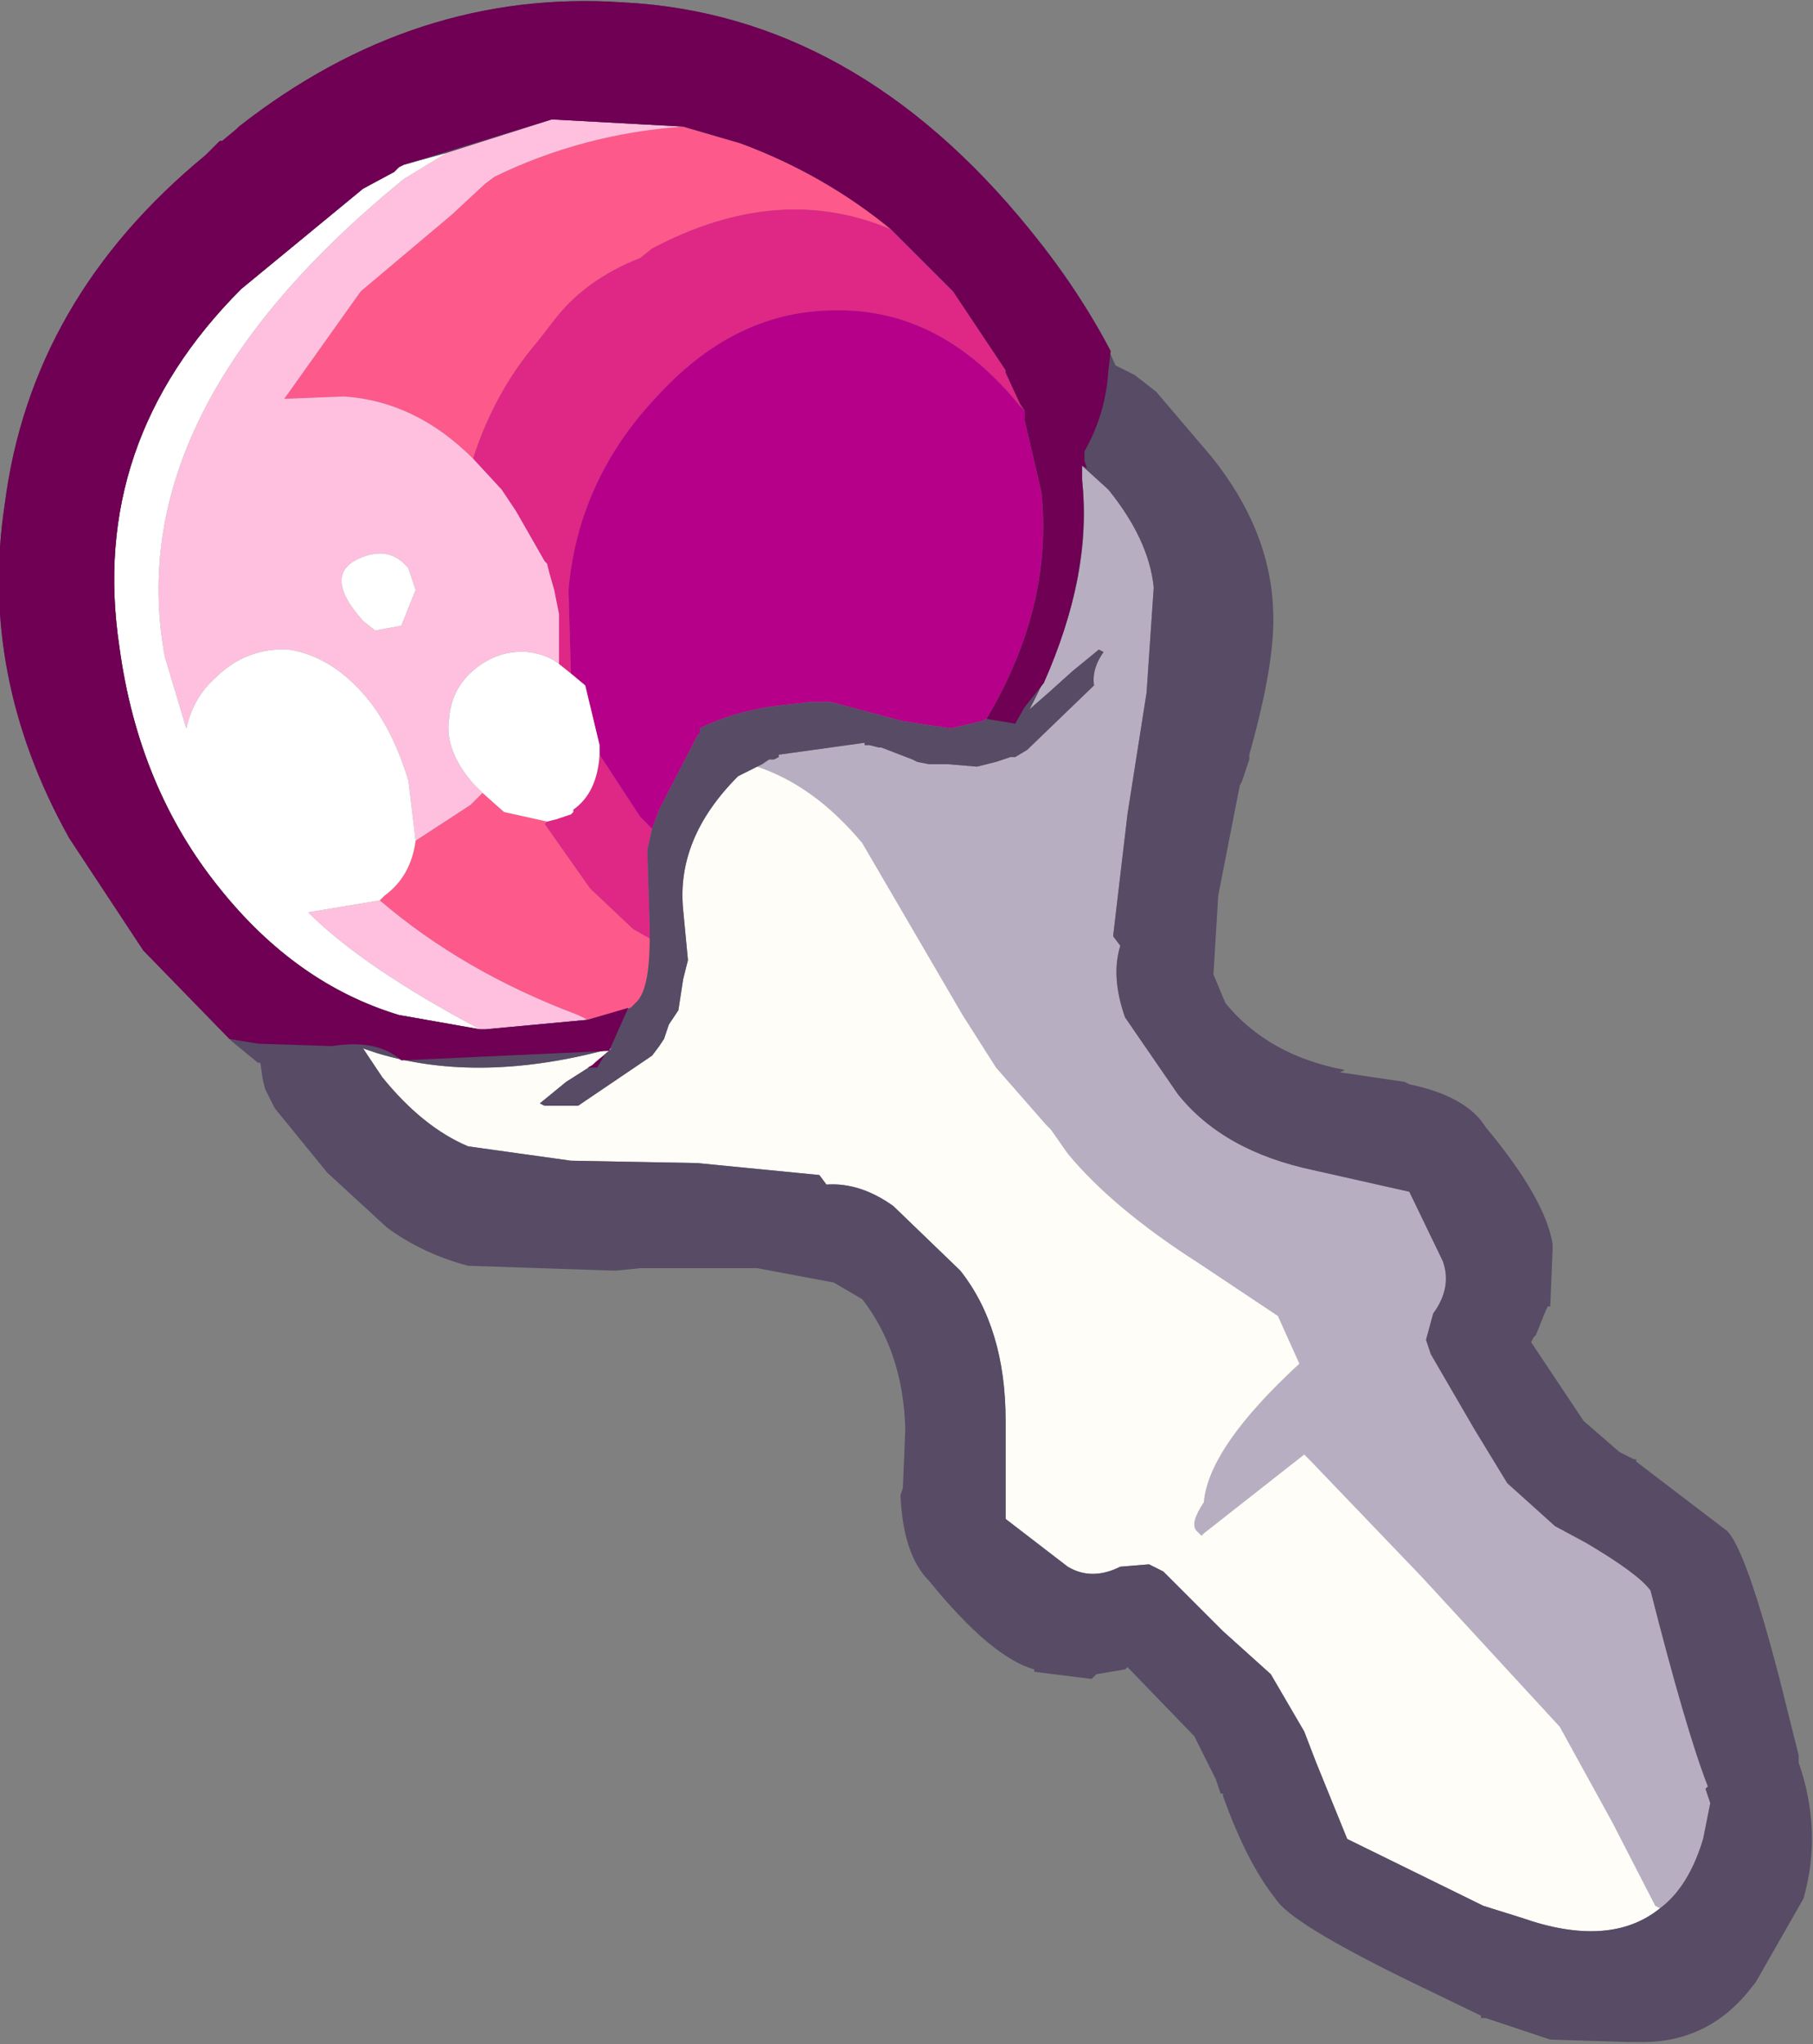 <?xml version="1.0" encoding="UTF-8" standalone="no"?>
<svg xmlns:ffdec="https://www.free-decompiler.com/flash" xmlns:xlink="http://www.w3.org/1999/xlink" ffdec:objectType="shape" height="42.8px" width="37.95px" xmlns="http://www.w3.org/2000/svg">
  <rect width="100%" height="100%" fill="#808080" stroke="none"/>
  <g transform="matrix(1.0, 0.0, 0.0, 1.0, -11.2, -1.85)">
    <path d="M27.05 17.9 L27.15 17.85 27.3 17.75 27.4 17.75 27.5 17.7 27.5 17.65 29.3 17.4 29.3 17.45 29.4 17.45 29.6 17.5 29.65 17.5 30.3 17.75 30.4 17.8 30.65 17.85 31.05 17.85 31.65 17.9 32.05 17.8 32.2 17.75 32.35 17.7 32.45 17.7 32.7 17.55 34.1 16.2 Q34.05 15.85 34.3 15.5 L34.2 15.45 33.65 15.9 33.15 16.35 32.75 16.7 Q34.1 14.15 33.85 11.9 L33.85 11.6 34.4 12.1 Q35.25 13.15 35.35 14.15 L35.2 16.35 34.8 18.9 34.5 21.45 34.65 21.65 Q34.45 22.3 34.75 23.15 L35.85 24.75 Q36.8 25.95 38.7 26.35 L40.7 26.8 41.4 28.25 Q41.6 28.8 41.2 29.35 L41.05 29.9 41.15 30.2 42.05 31.75 42.75 32.9 43.75 33.8 44.4 34.15 Q45.5 34.8 45.75 35.15 46.5 38.1 46.95 39.25 L46.9 39.3 47.0 39.6 46.85 40.35 Q46.55 41.35 45.95 41.8 L45.85 41.75 44.95 40.0 43.85 38.0 40.95 34.85 38.65 32.45 38.5 32.3 36.4 33.95 36.35 34.0 36.25 33.9 Q36.1 33.75 36.4 33.3 36.5 32.15 38.4 30.4 L37.95 29.4 36.3 28.3 Q34.5 27.15 33.55 26.0 L33.2 25.5 33.1 25.4 32.05 24.2 31.35 23.1 29.25 19.5 Q28.25 18.3 27.05 17.9" fill="#b8aec2" fill-rule="evenodd" stroke="none"/>
    <path d="M45.95 41.8 Q44.9 42.65 43.05 42.0 L42.25 41.75 39.4 40.35 38.75 38.75 38.5 38.1 37.8 36.9 36.8 36.0 35.55 34.75 35.25 34.6 34.65 34.65 Q34.05 34.95 33.55 34.65 L32.25 33.65 32.25 31.6 Q32.25 29.65 31.3 28.45 L29.9 27.1 Q29.2 26.6 28.5 26.65 L28.35 26.45 25.8 26.2 23.15 26.15 21.0 25.85 Q20.05 25.45 19.2 24.4 L18.8 23.8 19.1 23.9 Q21.25 24.55 24.0 23.8 L23.6 24.15 23.05 24.5 22.5 24.95 22.6 25.0 23.3 25.0 24.85 23.95 25.0 23.75 25.1 23.6 25.15 23.45 25.2 23.3 25.4 23.0 25.5 22.35 25.6 21.95 25.5 20.9 Q25.35 19.4 26.65 18.1 L27.05 17.9 Q28.25 18.3 29.25 19.5 L31.35 23.1 32.05 24.2 33.1 25.4 33.2 25.5 33.55 26.0 Q34.5 27.15 36.3 28.3 L37.95 29.4 38.4 30.4 Q36.5 32.15 36.4 33.3 36.1 33.75 36.25 33.9 L36.35 34.0 36.4 33.95 38.5 32.3 38.65 32.45 40.95 34.85 43.85 38.0 44.95 40.0 45.85 41.75 45.95 41.8" fill="#fefdf8" fill-rule="evenodd" stroke="none"/>
    <path d="M29.85 6.65 L31.15 7.95 32.25 9.6 32.25 9.65 32.55 10.3 32.65 10.45 32.55 10.35 Q30.85 8.25 28.55 8.35 26.55 8.4 24.95 10.15 23.3 11.9 23.1 14.2 L23.15 15.95 22.9 15.75 22.9 14.7 22.8 14.2 22.7 13.85 22.65 13.65 22.6 13.6 22.0 12.55 21.7 12.1 21.1 11.45 Q21.55 10.05 22.45 9.0 L22.8 8.55 Q23.45 7.7 24.6 7.25 L24.85 7.05 Q27.5 5.65 29.85 6.65 M24.85 19.2 L24.75 19.65 24.8 21.25 24.8 21.5 24.45 21.3 23.55 20.45 22.6 19.1 22.65 19.05 22.85 19.0 23.15 18.9 23.2 18.85 23.2 18.8 Q23.7 18.45 23.75 17.65 L24.6 18.95 24.85 19.2" fill="#df2785" fill-rule="evenodd" stroke="none"/>
    <path d="M23.15 15.95 L23.1 14.2 Q23.3 11.9 24.95 10.15 26.55 8.4 28.55 8.35 30.85 8.25 32.55 10.35 L32.65 10.45 32.65 10.65 33.0 12.15 Q33.25 14.55 31.85 16.9 L31.75 16.95 31.1 17.1 30.1 16.95 28.6 16.55 28.15 16.55 27.7 16.6 Q26.65 16.7 25.85 17.1 L25.85 17.2 25.8 17.25 25.0 18.8 24.85 19.2 24.6 18.95 23.75 17.65 23.75 17.45 23.45 16.2 23.15 15.95" fill="#b70089" fill-rule="evenodd" stroke="none"/>
    <path d="M29.85 6.65 Q27.5 5.65 24.85 7.05 L24.6 7.25 Q23.45 7.7 22.8 8.55 L22.45 9.0 Q21.55 10.05 21.1 11.45 19.9 10.25 18.4 10.15 L17.15 10.2 18.75 7.95 20.65 6.35 21.35 5.7 21.55 5.55 Q23.4 4.65 25.5 4.5 L26.7 4.85 Q28.45 5.5 29.85 6.65 M24.8 21.5 Q24.8 22.6 24.5 22.85 L24.4 22.95 23.5 23.2 23.3 23.1 Q20.9 22.2 19.15 20.7 L19.25 20.6 Q19.8 20.2 19.9 19.45 L21.05 18.7 21.3 18.45 21.75 18.85 22.65 19.05 22.6 19.1 23.55 20.45 24.45 21.3 24.8 21.5" fill="#fd598a" fill-rule="evenodd" stroke="none"/>
    <path d="M21.1 11.45 L21.7 12.1 22.0 12.55 22.6 13.6 22.65 13.65 22.7 13.85 22.8 14.2 22.9 14.7 22.9 15.75 Q22.65 15.55 22.25 15.5 21.65 15.45 21.15 15.85 20.65 16.25 20.6 16.9 20.5 17.55 21.1 18.25 L21.3 18.45 21.05 18.7 19.9 19.45 19.75 18.2 Q19.45 17.2 18.95 16.55 18.2 15.6 17.25 15.45 16.35 15.4 15.7 16.05 15.25 16.45 15.1 17.1 L14.65 15.6 Q13.7 10.45 19.65 5.6 L20.55 5.05 22.75 4.35 25.5 4.5 Q23.4 4.65 21.55 5.55 L21.35 5.7 20.65 6.35 18.75 7.95 17.15 10.2 18.4 10.15 Q19.9 10.25 21.1 11.45 M23.5 23.2 L21.35 23.4 21.25 23.4 Q18.8 22.1 17.65 20.95 L19.15 20.7 Q20.9 22.2 23.3 23.1 L23.5 23.2 M18.7 13.55 Q17.95 13.9 18.8 14.85 L19.05 15.05 19.6 14.95 19.9 14.2 19.75 13.75 Q19.35 13.25 18.7 13.55" fill="#ffc0df" fill-rule="evenodd" stroke="none"/>
    <path d="M22.9 15.75 L23.15 15.95 23.45 16.2 23.75 17.45 23.75 17.65 Q23.7 18.45 23.2 18.8 L23.2 18.85 23.15 18.9 22.85 19.0 22.65 19.05 21.75 18.85 21.3 18.45 21.1 18.25 Q20.5 17.55 20.6 16.9 20.65 16.25 21.15 15.85 21.65 15.45 22.25 15.5 22.65 15.55 22.9 15.75 M21.25 23.4 L19.55 23.1 Q17.4 22.45 15.8 20.45 14.1 18.35 13.7 15.4 13.05 11.1 16.25 7.9 L18.8 5.8 19.45 5.45 19.55 5.35 19.65 5.3 20.55 5.05 19.65 5.6 Q13.7 10.45 14.65 15.6 L15.1 17.1 Q15.25 16.45 15.7 16.05 16.35 15.4 17.25 15.45 18.2 15.6 18.95 16.55 19.45 17.2 19.75 18.2 L19.9 19.45 Q19.8 20.2 19.25 20.6 L19.15 20.7 17.65 20.95 Q18.8 22.1 21.25 23.4 M18.7 13.55 Q19.35 13.25 19.75 13.75 L19.9 14.2 19.6 14.95 19.05 15.05 18.8 14.85 Q17.95 13.9 18.7 13.55" fill="#ffffff" fill-rule="evenodd" stroke="none"/>
    <path d="M40.7 24.55 Q41.9 24.8 42.3 25.45 43.55 26.95 43.7 27.9 L43.7 28.0 43.65 29.2 43.6 29.2 43.55 29.3 43.35 29.8 43.3 29.85 43.25 29.95 44.35 31.6 45.1 32.25 45.4 32.4 45.45 32.4 45.45 32.45 47.35 33.9 Q47.75 34.3 48.45 37.0 L48.85 38.6 48.85 38.75 Q49.35 40.2 48.95 41.6 L47.95 43.35 47.75 43.6 Q46.85 44.65 45.45 44.6 L45.25 44.6 43.65 44.55 42.3 44.1 42.2 44.1 42.2 44.05 40.65 43.3 Q38.2 42.1 37.9 41.6 37.3 40.85 36.8 39.45 L36.8 39.4 36.75 39.4 36.65 39.1 36.2 38.2 34.8 36.75 34.75 36.8 34.15 36.9 34.05 37.0 32.85 36.85 32.85 36.8 Q31.95 36.55 30.65 34.95 30.1 34.4 30.05 33.15 L30.1 33.0 30.15 31.75 Q30.1 30.15 29.25 29.05 L28.65 28.7 27.05 28.4 24.7 28.4 24.6 28.4 24.1 28.45 24.0 28.45 21.0 28.35 Q20.05 28.1 19.3 27.55 L18.05 26.4 16.95 25.05 16.75 24.65 16.7 24.45 16.65 24.1 16.6 24.1 16.05 23.65 14.2 21.75 12.65 19.4 Q10.75 16.0 11.3 12.4 11.85 8.1 15.5 5.1 L15.8 4.8 15.85 4.8 16.15 4.55 16.2 4.5 Q19.9 1.6 24.25 1.9 29.1 2.15 32.75 6.65 33.95 8.1 34.55 9.5 L34.95 9.7 35.4 10.05 36.55 11.4 Q37.8 12.95 37.85 14.65 37.9 15.7 37.35 17.65 L37.35 17.75 37.2 18.2 37.15 18.3 36.7 20.6 36.6 22.25 36.85 22.85 Q37.75 23.95 39.35 24.25 L39.25 24.3 40.6 24.5 40.7 24.55 M45.95 41.8 Q46.55 41.35 46.85 40.35 L47.0 39.6 46.9 39.3 46.95 39.25 Q46.5 38.1 45.75 35.15 45.5 34.8 44.4 34.15 L43.75 33.8 42.75 32.9 42.05 31.75 41.15 30.2 41.05 29.9 41.2 29.35 Q41.6 28.8 41.4 28.25 L40.7 26.8 38.7 26.35 Q36.8 25.95 35.85 24.75 L34.75 23.15 Q34.45 22.3 34.65 21.65 L34.5 21.45 34.8 18.9 35.2 16.35 35.35 14.15 Q35.25 13.15 34.4 12.1 L33.85 11.6 33.85 11.9 Q34.1 14.15 32.75 16.7 L33.15 16.35 33.65 15.9 34.2 15.45 34.3 15.5 Q34.05 15.85 34.1 16.2 L32.7 17.55 32.45 17.7 32.35 17.7 32.2 17.75 32.05 17.8 31.65 17.9 31.05 17.85 30.65 17.85 30.4 17.8 30.3 17.75 29.65 17.5 29.6 17.5 29.4 17.45 29.3 17.45 29.3 17.4 27.5 17.65 27.5 17.7 27.4 17.75 27.3 17.75 27.15 17.85 27.05 17.9 26.65 18.1 Q25.35 19.4 25.5 20.9 L25.6 21.95 25.5 22.35 25.4 23.0 25.2 23.3 25.15 23.45 25.1 23.6 25.0 23.75 24.85 23.95 23.3 25.0 22.6 25.0 22.5 24.95 23.05 24.5 23.6 24.15 24.0 23.8 Q21.25 24.55 19.1 23.9 L18.8 23.8 19.2 24.4 Q20.05 25.45 21.0 25.85 L23.15 26.15 25.8 26.2 28.35 26.45 28.5 26.65 Q29.2 26.6 29.9 27.1 L31.3 28.45 Q32.25 29.65 32.25 31.6 L32.25 33.65 33.55 34.65 Q34.05 34.95 34.65 34.65 L35.25 34.6 35.55 34.75 36.8 36.0 37.8 36.9 38.5 38.1 38.75 38.75 39.4 40.35 42.25 41.75 43.05 42.0 Q44.9 42.65 45.95 41.8 M32.65 10.45 L32.55 10.3 32.25 9.65 32.25 9.6 31.15 7.95 29.85 6.65 Q28.45 5.5 26.7 4.85 L25.5 4.5 22.75 4.35 20.55 5.05 19.65 5.3 19.55 5.35 19.45 5.45 18.8 5.8 16.25 7.9 Q13.05 11.1 13.7 15.4 14.1 18.35 15.8 20.45 17.4 22.45 19.55 23.1 L21.25 23.4 21.35 23.4 23.5 23.2 24.4 22.95 24.5 22.85 Q24.8 22.6 24.8 21.5 L24.8 21.25 24.75 19.65 24.85 19.2 25.0 18.8 25.8 17.25 25.85 17.2 25.85 17.1 Q26.65 16.7 27.7 16.6 L28.15 16.55 28.6 16.55 30.1 16.95 31.1 17.1 31.75 16.95 31.85 16.9 Q33.25 14.55 33.0 12.15 L32.65 10.65 32.65 10.45" fill="#574b65" fill-rule="evenodd" stroke="none"/>
    <path d="M23.85 23.95 L23.7 24.2 23.5 24.2 23.6 24.15 Q23.75 24.0 23.85 23.95 M32.55 10.3 L32.25 9.65 32.25 9.6 31.15 7.95 29.85 6.65 Q28.45 5.5 26.7 4.85 L25.5 4.5 22.75 4.35 19.65 5.3 19.55 5.35 19.45 5.45 18.8 5.8 16.25 7.9 Q13.05 11.1 13.7 15.4 14.1 18.35 15.8 20.45 17.4 22.45 19.55 23.1 L21.25 23.4 21.35 23.4 23.5 23.2 24.35 22.95 23.95 23.85 19.6 24.05 Q19.1 23.6 18.15 23.75 L16.6 23.7 16.0 23.6 14.2 21.75 12.65 19.4 Q10.75 16.0 11.3 12.4 11.85 8.1 15.5 5.1 L15.8 4.8 15.85 4.8 16.15 4.55 16.2 4.5 Q19.9 1.6 24.25 1.9 29.1 2.15 32.75 6.65 33.8 7.95 34.45 9.2 L34.4 9.6 Q34.35 10.5 33.9 11.3 L33.9 11.5 33.95 11.65 33.85 11.6 33.85 11.9 Q34.05 13.9 33.05 16.15 L32.65 16.65 32.45 17.0 31.85 16.9 Q33.25 14.55 33.0 12.15 L32.65 10.65 32.65 10.45 32.55 10.3" fill="#6f0053" fill-rule="evenodd" stroke="none"/>
  </g>
</svg>
